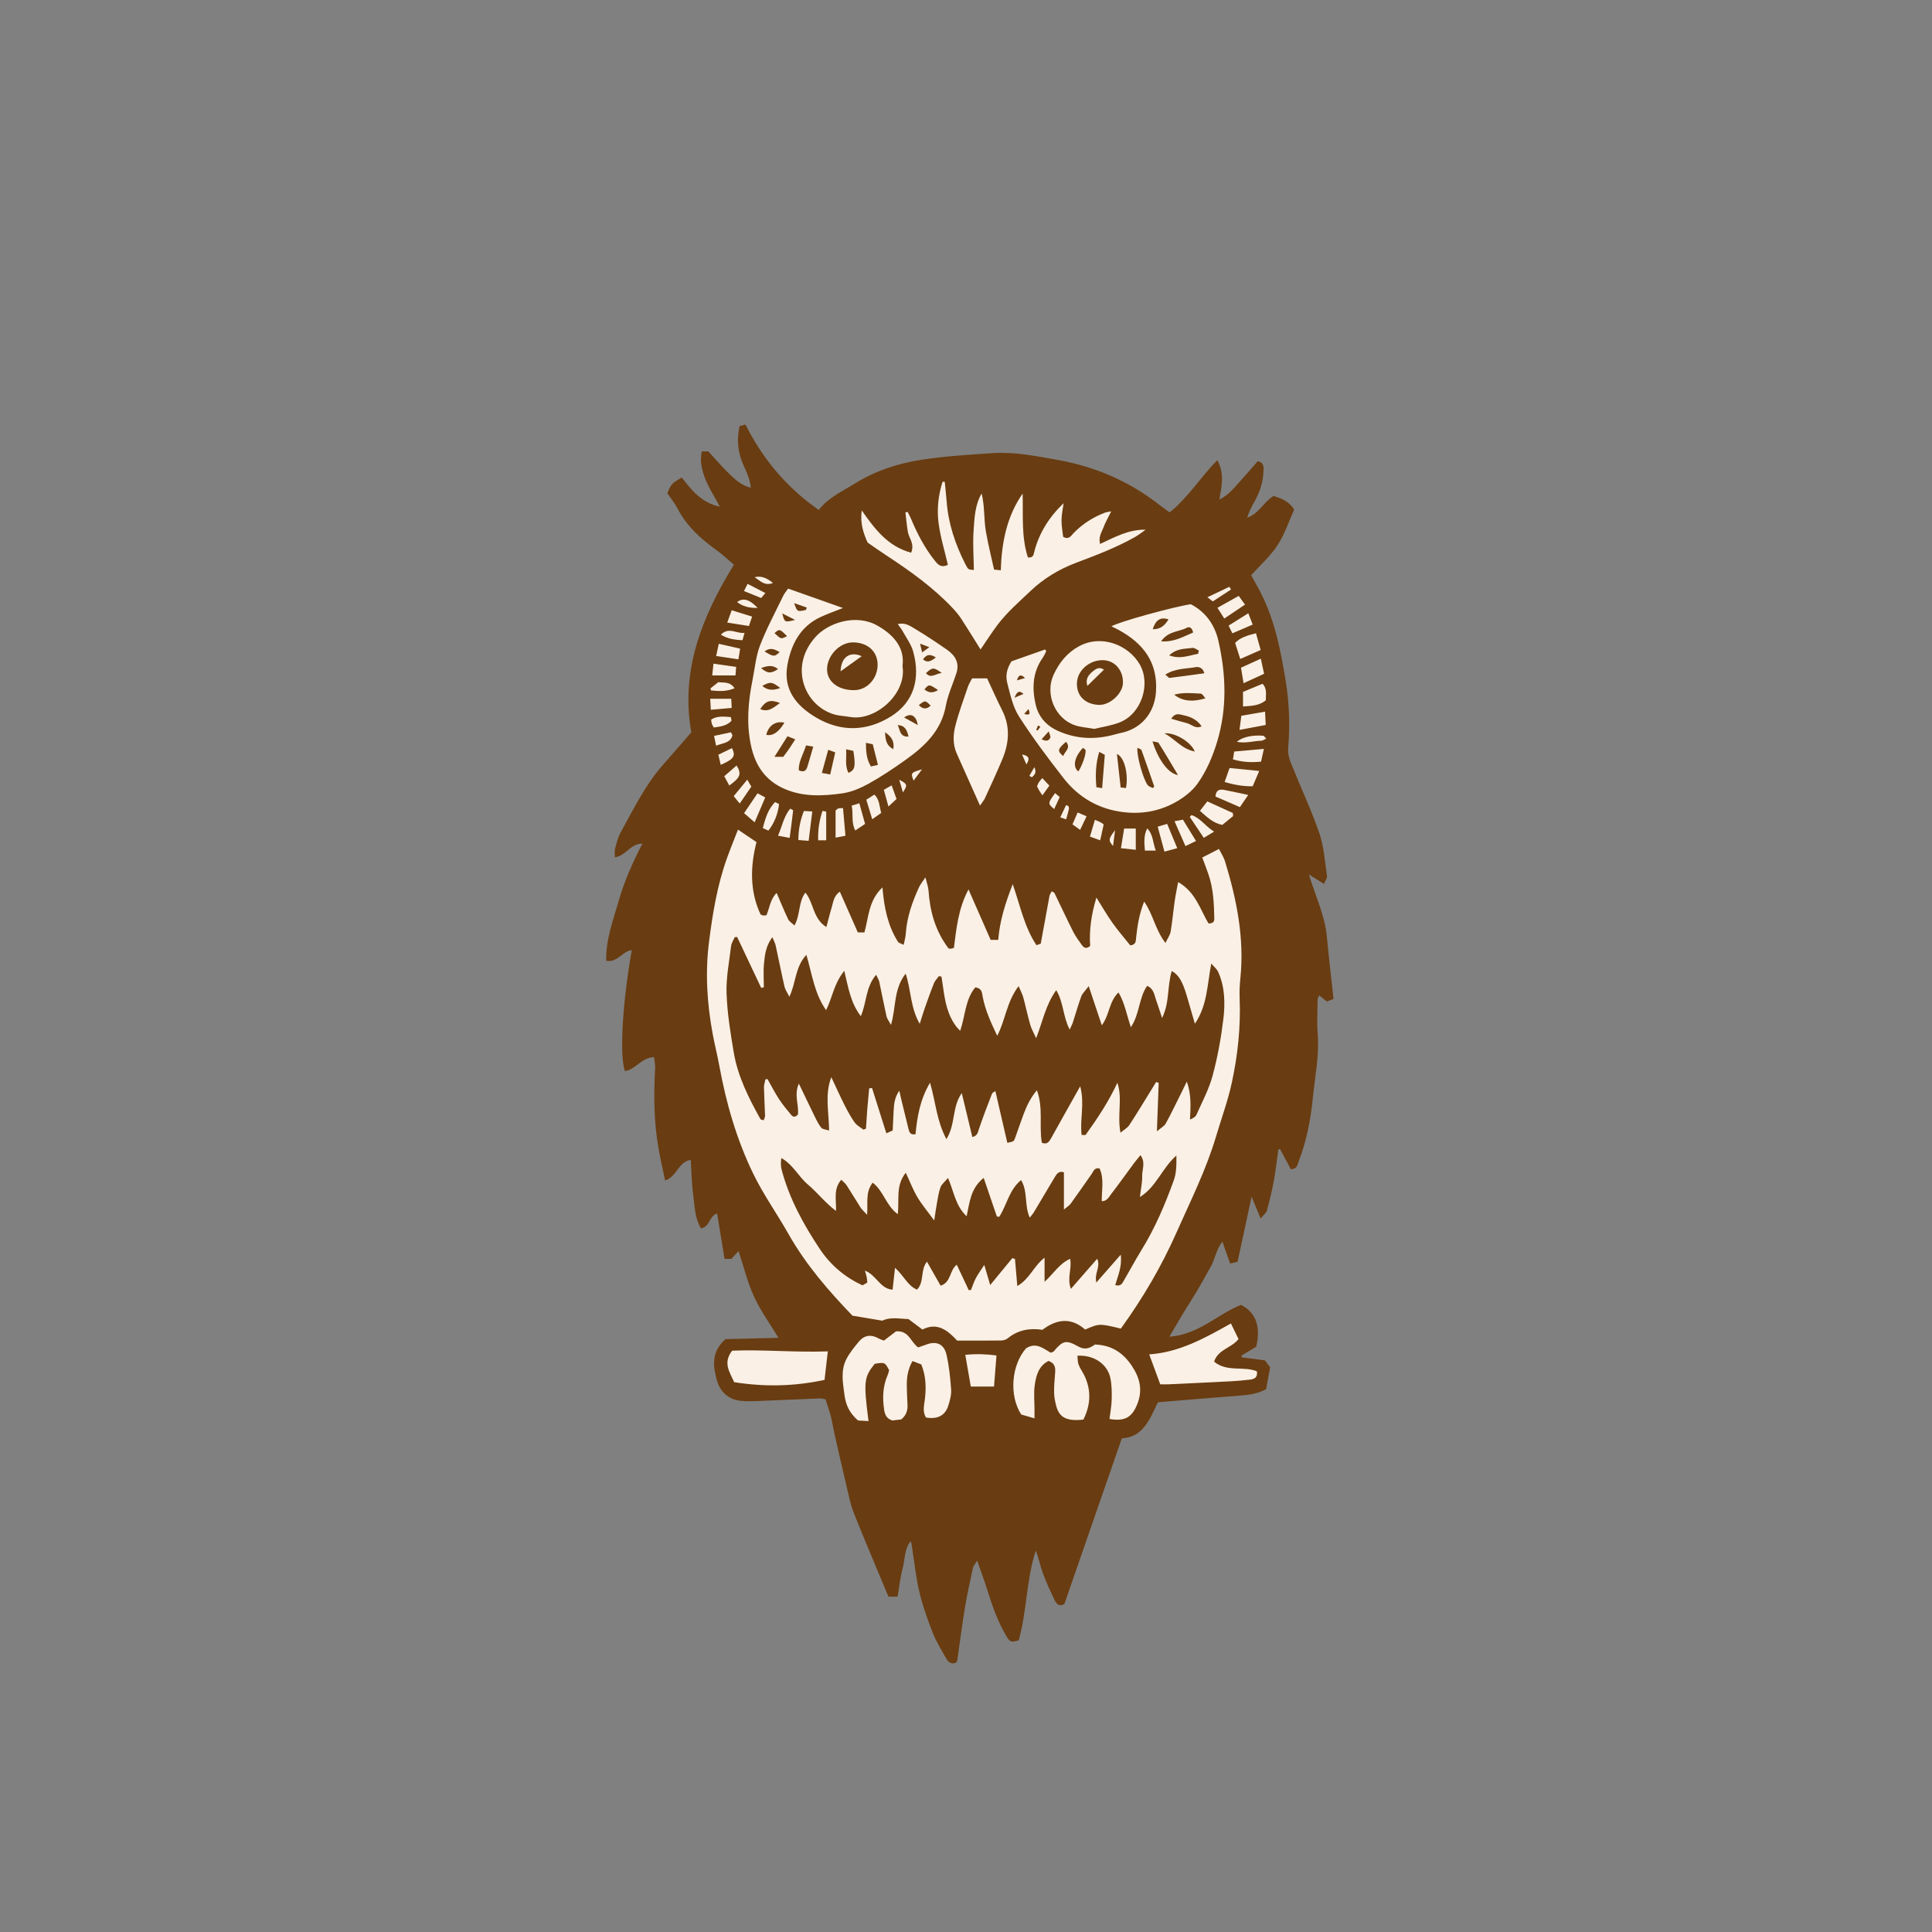 <svg version="1.1" id="svg" xmlns="http://www.w3.org/2000/svg" xmlns:xlink="http://www.w3.org/1999/xlink" x="0px" y="0px"
	 width="200px" height="200px" viewBox="0 0 200 200" enable-background="new 0 0 200 200" xml:space="preserve">
<rect x="0" y="0" width="200" height="200" fill="#808080" stroke="none"/>
<path class="stroke" fill="#693c11"  d="M137.354,96.951c-0.204-2.173-1.154-4.137-1.862-6.429c0.602,0.377,0.979,0.613,1.569,0.984
	c0.126-0.332,0.341-0.606,0.306-0.845c-0.221-1.485-0.311-3.025-0.796-4.428c-0.856-2.471-1.979-4.848-2.952-7.28
	c-0.187-0.468-0.312-1.017-0.269-1.511c0.201-2.352,0.115-4.69-0.266-7.012c-0.504-3.073-1.101-6.127-2.513-8.946
	c-0.343-0.683-0.729-1.345-1.053-1.94c0.956-1.062,2-1.979,2.729-3.1c0.748-1.151,1.187-2.503,1.726-3.69
	c-0.576-0.916-1.375-1.16-2.138-1.416c-1.035,0.639-1.525,1.849-2.73,2.254c0.19-0.606,0.461-1.153,0.763-1.682
	c0.567-0.99,0.901-2.046,0.93-3.189c0.009-0.375,0.064-0.796-0.584-0.991c-0.57,0.647-1.17,1.354-1.795,2.039
	c-0.641,0.701-1.219,1.481-2.19,1.942c0.241-1.39,0.55-2.692-0.213-4.068c-1.782,1.799-3.025,3.875-4.934,5.399
	c-0.426-0.312-0.797-0.568-1.153-0.846c-3.072-2.387-6.536-3.879-10.356-4.568c-2.265-0.409-4.532-0.871-6.845-0.718
	c-2.477,0.165-4.967,0.312-7.415,0.697c-2.384,0.376-4.688,1.132-6.775,2.422c-1.332,0.825-2.778,1.481-3.786,2.759
	c-3.333-2.328-5.791-5.273-7.58-8.837c-0.224,0.06-0.414,0.108-0.608,0.16c-0.332,1.462-0.167,2.812,0.439,4.129
	c0.324,0.705,0.64,1.424,0.727,2.25c-1.157-0.296-1.877-0.92-4.395-3.759c-0.201,0-0.43,0-0.685,0
	c-0.233,1.052,0.03,2.013,0.389,2.911c0.365,0.913,0.915,1.754,1.484,2.813c-1.95-0.417-2.956-1.759-3.951-3.028
	c-1.062,0.642-1.067,0.647-1.495,1.625c0.346,0.512,0.774,1.031,1.077,1.616c0.947,1.828,2.42,3.138,4.058,4.313
	c0.612,0.439,1.162,0.968,1.764,1.476c-3.329,5.412-5.547,10.994-4.411,17.35c-0.966,1.109-1.871,2.174-2.802,3.215
	c-1.911,2.135-3.159,4.688-4.521,7.166c-0.282,0.514-0.418,1.112-0.575,1.685c-0.065,0.238-0.011,0.509-0.011,0.873
	c1.156-0.157,1.627-1.456,2.84-1.406c-1.003,1.947-1.852,3.846-2.434,5.872c-0.584,2.036-1.354,4.016-1.308,6.245
	c1.173,0.229,1.67-1.008,2.648-1.098c-0.961,5.375-1.292,10.97-0.707,12.52c1.104-0.162,1.715-1.409,3.008-1.448
	c0.043,0.383,0.137,0.749,0.117,1.111c-0.156,2.803-0.138,5.599,0.355,8.373c0.187,1.052,0.429,2.092,0.677,3.287
	c1.249-0.399,1.359-1.96,2.657-2.127c0.079,1.233,0.089,2.423,0.247,3.593c0.159,1.18,0.161,2.423,0.81,3.494
	c0.948-0.159,0.816-1.277,1.669-1.54c0.259,1.58,0.511,3.116,0.771,4.697c0.281,0,0.511,0,0.706,0
	c0.262-0.286,0.49-0.534,0.743-0.811c0.539,1.631,0.924,3.24,1.601,4.714c0.672,1.465,1.639,2.793,2.53,4.269
	c-1.971,0.049-3.836,0.096-5.485,0.137c-1.524,1.35-1.272,2.855-0.887,4.268c0.318,1.166,1.207,2.002,2.483,2.12
	c0.96,0.09,1.938,0.005,2.908-0.031c1.748-0.065,3.495-0.155,5.243-0.222c0.202-0.008,0.406,0.06,0.608,0.092
	c0.192,0.601,0.396,1.156,0.544,1.726c0.147,0.569,0.228,1.154,0.358,1.729c0.408,1.806,0.814,3.611,1.244,5.411
	c0.236,0.985,0.424,1.998,0.796,2.935c1.148,2.886,2.373,5.741,3.577,8.63c0.388,0,0.643,0,0.941,0
	c0.176-1.018,0.275-1.999,0.527-2.938c0.251-0.938,0.163-1.983,0.83-2.814c0.119,0.31,0.132,0.612,0.179,0.91
	c0.233,1.483,0.388,2.986,0.741,4.441c0.346,1.422,0.839,2.815,1.38,4.178c0.371,0.936,0.915,1.805,1.418,2.682
	c0.198,0.347,0.52,0.573,0.976,0.374c0.046-0.093,0.122-0.181,0.136-0.279c0.262-1.798,0.486-3.603,0.782-5.395
	c0.228-1.381,0.535-2.749,0.828-4.117c0.042-0.199,0.203-0.371,0.438-0.78c0.422,1.214,0.791,2.188,1.098,3.181
	c0.486,1.572,1.043,3.114,1.869,4.544c0.423,0.733,0.549,0.773,1.338,0.532c0.854-3.022,0.775-6.238,1.764-9.285
	c0.311,0.756,0.448,1.544,0.719,2.284c0.358,0.979,0.798,1.934,1.25,2.875c0.193,0.404,0.53,0.675,0.997,0.356
	c1.974-5.69,3.94-11.36,5.942-17.134c2.274-0.134,2.919-2.08,3.74-3.738c2.881-0.236,5.667-0.478,8.453-0.688
	c0.912-0.07,1.805-0.164,2.745-0.665c0.139-0.753,0.288-1.565,0.415-2.26c-0.289-0.392-0.474-0.641-0.534-0.724
	c-0.957-0.123-1.676-0.217-2.396-0.31c-0.014-0.063-0.028-0.126-0.042-0.188c0.525-0.313,1.051-0.628,1.533-0.914
	c0.495-2.089-0.037-3.567-1.581-4.332c-2.419,0.962-4.403,3.093-7.404,3.291c0.544-0.928,0.994-1.711,1.46-2.483
	c0.471-0.779,0.975-1.539,1.438-2.322c0.481-0.812,0.929-1.646,1.395-2.468c0.431-0.759,0.522-1.69,1.188-2.572
	c0.314,0.89,0.554,1.566,0.804,2.275c0.275-0.067,0.467-0.113,0.77-0.186c0.471-2.186,0.941-4.372,1.451-6.735
	c0.326,0.787,0.584,1.407,0.937,2.256c0.319-0.395,0.586-0.586,0.652-0.831c0.273-1.01,0.523-2.028,0.711-3.057
	c0.198-1.079,0.315-2.172,0.468-3.258c0.058-0.015,0.117-0.027,0.176-0.042c0.382,0.714,0.764,1.427,1.12,2.092
	c0.65-0.017,0.672-0.452,0.807-0.802c0.829-2.14,1.251-4.372,1.477-6.641c0.219-2.188,0.668-4.356,0.494-6.583
	c-0.092-1.18-0.019-2.375-0.006-3.563c0.001-0.122,0.098-0.243,0.17-0.409c0.284,0.229,0.523,0.423,0.785,0.636
	c0.2-0.079,0.384-0.152,0.691-0.272C137.811,101.247,137.555,99.103,137.354,96.951z"/>
<path fill-rule="evenodd" clip-rule="evenodd" fill="#faf0e5" class="fill" d="M116.03,137.535c-2.227-0.535-2.227-0.535-3.698,0.102
	c-1.441-1.286-2.948-1.095-4.418,0.024c-1.335-0.194-2.537,0.015-3.584,0.873c-0.175,0.145-0.45,0.23-0.679,0.234
	c-1.504,0.021-3.009,0.011-4.564,0.011c-0.977-1.048-2.05-1.939-3.597-1.146c-0.506-0.378-0.952-0.713-1.441-1.079
	c-0.927-0.034-1.905-0.249-2.71,0.163c-1.069-0.181-2.024-0.342-3.096-0.522c-2.423-2.52-4.808-5.248-6.614-8.445
	c-1.187-2.099-2.602-4.08-3.651-6.241c-1.719-3.538-2.807-7.311-3.516-11.186c-0.202-1.102-0.481-2.187-0.685-3.288
	c-0.583-3.147-0.785-6.317-0.383-9.504c0.373-2.952,0.853-5.888,1.866-8.704c0.341-0.947,0.723-1.878,1.136-2.944
	c0.693,0.467,1.257,0.846,1.916,1.289c-0.647,2.542-0.705,5.08,0.423,7.491c0.125,0.055,0.187,0.1,0.251,0.105
	c0.102,0.009,0.206-0.009,0.355-0.018c0.329-0.763,0.394-1.673,1.058-2.312c0.409,0.95,0.774,1.849,1.19,2.723
	c0.11,0.23,0.381,0.384,0.656,0.645c0.631-1.17,0.392-2.445,1.128-3.402c0.881,1.047,0.756,2.685,2.175,3.564
	c0.204-0.766,0.346-1.369,0.528-1.959c0.181-0.582,0.204-1.251,0.865-1.702c0.626,1.417,1.239,2.804,1.862,4.215
	c0.253,0,0.444,0,0.682,0c0.443-1.564,0.414-3.29,1.869-4.659c0.165,2.109,0.561,3.978,1.606,5.635
	c0.077,0.122,0.286,0.159,0.588,0.314c0.087-0.442,0.194-0.785,0.216-1.134c0.109-1.707,0.664-3.285,1.367-4.82
	c0.139-0.304,0.362-0.569,0.667-1.036c0.145,0.594,0.296,0.977,0.323,1.369c0.15,2.136,0.683,4.137,2.05,5.961
	c-0.016-0.007,0.078,0.054,0.176,0.061c0.097,0.007,0.199-0.038,0.4-0.082c0.259-2.001,0.444-4.056,1.512-6.059
	c0.809,1.841,1.554,3.537,2.294,5.223c0.311,0,0.504,0,0.786,0c0.149-1.952,0.716-3.756,1.497-5.768
	c0.799,2.286,1.207,4.441,2.459,6.32c0.202-0.075,0.383-0.142,0.444-0.164c0.312-1.718,0.603-3.331,0.905-4.94
	c0.029-0.155,0.14-0.295,0.231-0.478c0.135,0.088,0.254,0.121,0.29,0.194c0.643,1.321,1.258,2.654,1.919,3.965
	c0.25,0.497,0.587,0.952,0.912,1.406c0.199,0.28,0.463,0.442,0.858,0.093c-0.118-1.646,0.133-3.311,0.646-5.009
	c0.55,0.874,1.064,1.773,1.66,2.615c0.579,0.817,1.241,1.577,1.845,2.335c0.616-0.058,0.569-0.463,0.611-0.852
	c0.13-1.211,0.322-2.411,0.825-3.681c0.936,1.317,1.14,2.897,2.208,4.282c0.247-0.521,0.48-0.829,0.536-1.167
	c0.176-1.064,0.273-2.14,0.425-3.208c0.086-0.607,0.218-1.209,0.351-1.928c1.811,1.027,2.285,2.845,3.141,4.282
	c0.492,0.018,0.607-0.195,0.602-0.521c-0.029-1.537-0.095-3.071-0.599-4.545c-0.192-0.56-0.407-1.11-0.645-1.757
	c0.548-0.281,1.09-0.559,1.73-0.886c0.24,0.484,0.497,0.863,0.625,1.282c1.206,3.941,2.013,7.937,1.59,12.095
	c-0.071,0.695-0.105,1.4-0.077,2.099c0.119,2.958-0.192,5.883-0.818,8.76c-0.408,1.873-1.08,3.688-1.626,5.531
	c-1.03,3.466-2.653,6.694-4.111,9.98C120.229,131.111,118.297,134.401,116.03,137.535z M111.97,117.486
	c0.219,0,0.38,0.043,0.416-0.006c1.23-1.709,2.392-3.46,3.286-5.395c0.556,1.653-0.04,3.33,0.322,5.173
	c0.386-0.326,0.724-0.505,0.909-0.786c0.73-1.108,1.413-2.248,2.112-3.376c0.225-0.362,0.446-0.727,0.669-1.089
	c0.088,0.029,0.177,0.062,0.265,0.092c-0.059,1.576-0.118,3.153-0.187,5.013c0.439-0.374,0.765-0.535,0.909-0.796
	c0.54-0.979,1.021-1.99,1.522-2.991c0.225-0.448,0.443-0.902,0.664-1.354c0.484,1.306,0.394,2.591,0.332,3.923
	c0.292-0.125,0.561-0.26,0.655-0.473c0.593-1.334,1.299-2.646,1.678-4.043c0.518-1.916,0.877-3.89,1.116-5.861
	c0.201-1.661,0.173-3.361-0.551-4.944c-0.111-0.242-0.35-0.426-0.693-0.827c-0.435,2.228-0.399,4.312-1.698,6.233
	c-0.311-1.071-0.576-1.992-0.846-2.912c-0.427-1.453-0.839-2.165-1.544-2.55c-0.493,1.539-0.205,3.237-1.007,4.87
	c-0.246-0.743-0.417-1.303-0.617-1.853c-0.193-0.527-0.219-1.17-0.93-1.479c-0.875,1.261-0.757,2.891-1.684,4.283
	c-0.447-1.312-0.629-2.488-1.278-3.601c-0.997,0.944-0.909,2.291-1.732,3.399c-0.462-1.382-0.864-2.583-1.356-4.054
	c-0.368,0.499-0.653,0.753-0.771,1.069c-0.326,0.884-0.579,1.797-0.87,2.694c-0.065,0.201-0.17,0.39-0.327,0.736
	c-0.704-1.344-0.618-2.781-1.392-4.079c-1.1,1.522-1.382,3.195-2.082,4.971c-0.271-0.606-0.496-0.985-0.612-1.396
	c-0.267-0.94-0.468-1.9-0.725-2.845c-0.091-0.335-0.265-0.647-0.479-1.15c-1.251,1.653-1.364,3.537-2.214,5.141
	c-0.63-1.333-1.232-2.62-1.502-4.034c-0.075-0.392-0.046-0.874-0.762-0.98c-1.048,1.241-1.032,2.927-1.566,4.502
	c-0.175-0.188-0.299-0.3-0.398-0.43c-0.924-1.217-1.185-2.656-1.38-4.119c-0.047-0.354-0.107-0.706-0.162-1.061
	c-0.087-0.018-0.174-0.035-0.262-0.053c-0.172,0.236-0.399,0.451-0.506,0.715c-0.34,0.841-0.644,1.698-0.946,2.554
	c-0.176,0.499-0.325,1.006-0.537,1.667c-0.974-1.674-0.879-3.441-1.457-5.195c-1.261,1.614-0.977,3.47-1.518,5.311
	c-0.229-0.428-0.41-0.645-0.465-0.89c-0.266-1.19-0.491-2.389-0.749-3.582c-0.043-0.202-0.172-0.387-0.326-0.719
	c-1.105,1.305-0.97,2.887-1.583,4.282c-1.052-1.357-1.294-2.937-1.712-4.693c-1.064,1.319-1.229,2.745-1.88,4.073
	c-1.218-1.721-1.441-3.683-2.044-5.729c-1.199,1.304-1.057,2.901-1.764,4.343c-0.216-0.443-0.426-0.729-0.5-1.046
	c-0.327-1.425-0.608-2.859-0.921-4.287c-0.05-0.228-0.175-0.438-0.339-0.836c-0.689,0.938-0.767,1.823-0.858,2.67
	c-0.089,0.83-0.02,1.677-0.02,2.515c-0.091,0.023-0.183,0.046-0.273,0.068c-0.831-1.759-1.662-3.516-2.493-5.274
	c-0.083,0.007-0.167,0.015-0.25,0.021c-0.129,0.307-0.336,0.603-0.374,0.918c-0.196,1.632-0.527,3.274-0.47,4.902
	c0.071,2.052,0.404,4.104,0.749,6.136c0.419,2.477,1.546,4.699,2.756,6.875c0.036,0.063,0.178,0.069,0.335,0.124
	c0.056-0.174,0.149-0.325,0.145-0.474c-0.029-0.975-0.094-1.948-0.114-2.924c-0.006-0.279,0.098-0.561,0.151-0.841
	c0.074-0.008,0.147-0.016,0.221-0.024c0.391,0.689,0.749,1.4,1.181,2.062c0.379,0.579,0.826,1.116,1.27,1.649
	c0.23,0.275,0.489,0.21,0.698-0.062c0.101-1.012-0.429-2.042,0.094-3.181c0.602,1.25,1.138,2.381,1.691,3.503
	c0.185,0.375,0.374,0.761,0.639,1.075c0.131,0.155,0.439,0.16,0.798,0.275c-0.011-1.913-0.471-3.672,0.228-5.525
	c0.508,1.078,0.919,1.998,1.374,2.896c0.314,0.622,0.648,1.242,1.052,1.807c0.218,0.307,0.601,0.493,0.91,0.735
	c0.084-0.037,0.169-0.074,0.253-0.111c0.045-0.677,0.083-1.354,0.136-2.029c0.058-0.712,0.13-1.424,0.196-2.136
	c0.099-0.013,0.198-0.025,0.297-0.037c0.487,1.541,0.974,3.082,1.481,4.689c0.306-0.136,0.486-0.215,0.657-0.292
	c0.034-0.711,0.062-1.373,0.097-2.034c0.035-0.684,0.091-1.365,0.587-2.09c0.102,0.446,0.165,0.746,0.237,1.042
	c0.239,0.985,0.482,1.969,0.724,2.954c0.078,0.32,0.188,0.604,0.716,0.519c0.176-1.782,0.452-3.56,1.505-5.34
	c0.584,1.997,0.678,3.942,1.695,5.844c0.959-1.52,0.567-3.341,1.591-4.766c0.383,1.595,0.736,3.062,1.093,4.547
	c0.544-0.117,0.57-0.492,0.695-0.865c0.411-1.222,0.883-2.425,1.346-3.63c0.035-0.092,0.184-0.142,0.345-0.258
	c0.428,1.848,0.833,3.602,1.237,5.355c0.663-0.14,0.671-0.136,0.815-0.53c0.298-0.821,0.572-1.653,0.882-2.471
	c0.317-0.837,0.696-1.645,1.364-2.443c0.687,1.854,0.205,3.702,0.513,5.44c0.553,0.211,0.755-0.111,0.951-0.463
	c0.732-1.312,1.468-2.623,2.202-3.934c0.235-0.418,0.47-0.835,0.817-1.452C112.307,114.267,111.769,115.87,111.97,117.486z
	 M92.933,125.688c-1.231-0.898-1.466-2.414-2.596-3.26c-0.769,0.999-0.477,2.089-0.574,3.329c-0.329-0.359-0.534-0.53-0.671-0.743
	c-0.493-0.765-0.954-1.549-1.45-2.312c-0.135-0.209-0.349-0.367-0.555-0.576c-0.85,0.992-0.495,2.071-0.546,3.229
	c-1.141-0.86-1.926-1.904-2.898-2.724c-0.991-0.837-1.556-2.087-2.762-2.749c-0.067,0.453-0.062,0.856,0.04,1.235
	c0.796,2.979,2.259,5.652,3.952,8.188c1.096,1.642,2.587,2.916,4.416,3.752c0.183-0.105,0.328-0.189,0.491-0.284
	c-0.02-0.211-0.023-0.383-0.056-0.55c-0.037-0.188-0.1-0.371-0.188-0.688c1.19,0.444,1.566,1.893,2.866,1.972
	c0.086-0.79,0.158-1.446,0.247-2.26c0.921,0.791,1.284,1.842,2.278,2.255c0.787-0.799,0.314-2.002,1.031-2.894
	c0.5,0.877,0.956,1.68,1.415,2.486c1.105-0.355,0.9-1.586,1.671-2.172c0.434,0.921,0.838,1.778,1.242,2.634
	c0.078-0.005,0.155-0.012,0.232-0.018c0.163-0.406,0.294-0.829,0.496-1.215c0.215-0.411,0.497-0.787,0.88-1.379
	c0.24,0.814,0.4,1.36,0.613,2.083c0.834-1.015,1.564-1.902,2.292-2.79c0.091,0.03,0.182,0.062,0.272,0.092
	c0.077,0.902,0.154,1.806,0.24,2.799c1.275-0.719,1.697-2.07,2.823-2.933c0,0.891,0,1.651,0,2.495
	c0.922-0.828,1.506-1.866,2.646-2.379c0.209,1.024-0.348,1.986,0.081,3.112c0.956-1.097,1.812-2.076,2.719-3.116
	c0.391,0.832-0.331,1.529-0.083,2.455c0.852-0.973,1.612-1.839,2.521-2.877c0.155,1.275-0.3,2.184-0.569,3.148
	c0.624,0.18,0.759-0.248,0.937-0.548c0.603-1.022,1.156-2.074,1.78-3.083c1.405-2.266,2.436-4.701,3.338-7.197
	c0.27-0.748,0.293-1.524,0.275-2.586c-1.514,1.346-2.062,3.238-3.777,4.3c0.101-0.858,0.256-1.538,0.238-2.213
	c-0.018-0.657,0.379-1.354-0.175-2.124c-0.262,0.321-0.481,0.571-0.678,0.838c-0.792,1.069-1.56,2.156-2.373,3.209
	c-0.229,0.297-0.42,0.723-0.96,0.718c-0.016-1.173,0.266-2.33-0.229-3.393c-0.549-0.102-0.628,0.306-0.819,0.579
	c-0.722,1.031-1.442,2.065-2.179,3.088c-0.124,0.17-0.327,0.283-0.69,0.59c0-1.443,0-2.646,0-3.856
	c-0.522-0.172-0.742,0.165-0.938,0.49c-0.723,1.198-1.429,2.407-2.148,3.607c-0.112,0.187-0.26,0.35-0.45,0.601
	c-0.582-1.29-0.172-2.686-0.9-3.889c-1.242,1.017-1.475,2.588-2.259,3.801c-0.082-0.01-0.164-0.021-0.246-0.031
	c-0.439-1.286-0.878-2.572-1.363-3.996c-1.362,1.074-1.453,2.534-1.767,3.973c-1.171-1.112-1.306-2.535-1.927-3.97
	c-0.354,0.424-0.667,0.659-0.779,0.968c-0.19,0.517-0.264,1.078-0.365,1.624c-0.097,0.522-0.167,1.05-0.285,1.807
	c-0.69-0.944-1.279-1.637-1.738-2.406c-0.446-0.748-0.758-1.576-1.204-2.531C92.67,122.774,93.13,124.238,92.933,125.688z"/>
<path fill-rule="evenodd" clip-rule="evenodd" fill="#faf0e5" class="fill" d="M104.709,68.461c1.082-0.382,2.281-0.806,3.48-1.228
	c0.039,0.061,0.078,0.123,0.117,0.186c-0.125,0.232-0.228,0.479-0.378,0.695c-1.048,1.493-1.102,3.18-0.713,4.836
	c0.281,1.191,1.026,2.127,2.269,2.693c1.996,0.909,3.978,0.944,6.029,0.359c0.135-0.038,0.27-0.076,0.407-0.103
	c2.195-0.406,3.594-2.064,3.746-4.271c0.21-3.061-1.316-5.026-3.851-6.411c-0.238-0.129-0.483-0.243-0.756-0.379
	c0.649-0.433,6.403-2.025,8.212-2.289c1.523,0.792,2.475,2.114,2.854,3.775c0.795,3.489,0.923,6.998-0.13,10.473
	c-0.468,1.546-1.109,3.042-2.043,4.348c-0.529,0.739-1.327,1.353-2.123,1.82c-1.706,1.001-3.599,1.347-5.567,1.104
	c-2.541-0.313-4.618-1.527-6.173-3.526c-1.609-2.07-3.192-4.173-4.603-6.378c-0.639-0.999-0.903-2.263-1.208-3.44
	C104.104,70.062,104.149,69.326,104.709,68.461z M117.752,77.41c-0.125,0.679,0.572,3.231,1.053,3.862
	c0.113,0.147,0.343,0.207,0.518,0.307c0.056-0.049,0.113-0.099,0.168-0.149c-0.436-1.257-0.864-2.518-1.322-3.769
	C118.129,77.549,117.91,77.5,117.752,77.41z M120.636,69.837c0.24,0.191,0.351,0.351,0.441,0.34c1.187-0.144,2.37-0.312,3.595-0.479
	c-0.14-0.579-0.58-0.693-0.904-0.634C122.758,69.25,121.662,69.177,120.636,69.837z M114.092,81.591
	c0.096-1.188,0.186-2.316,0.277-3.452c-0.19-0.102-0.336-0.18-0.576-0.308c-0.37,1.236-0.411,2.42-0.293,3.662
	C113.717,81.528,113.876,81.555,114.092,81.591z M121.945,80.23c-0.706-1.18-1.336-2.26-2.004-3.314
	c-0.075-0.12-0.364-0.104-0.637-0.171C119.909,78.679,120.961,80.089,121.945,80.23z M115.622,78.045
	c0.128,1.148,0.257,2.297,0.388,3.471c0.23,0.024,0.393,0.043,0.55,0.061C116.817,80.265,116.458,78.422,115.622,78.045z
	 M123.51,65.482c-0.106-0.555-0.423-0.621-0.664-0.492c-0.807,0.429-1.901,0.323-2.65,1.4
	C121.575,66.49,122.496,65.89,123.51,65.482z M121.551,71.913c0.848,0.673,1.898,0.784,3.238,0.374
	c-0.185-0.195-0.326-0.477-0.481-0.483C123.423,71.764,122.524,71.654,121.551,71.913z M120.538,75.919
	c1.06,0.538,1.789,1.621,3.144,1.877C123.31,76.818,121.604,75.79,120.538,75.919z M121.238,74.402
	c0.613,0.173,1.115,0.326,1.625,0.457c0.49,0.125,0.91,0.644,1.526,0.324c-0.42-0.605-0.995-0.961-1.89-1.146
	C122.117,73.959,121.689,73.734,121.238,74.402z M124.027,67.684c0.025-0.113,0.051-0.227,0.077-0.339
	c-0.218-0.098-0.449-0.3-0.651-0.273c-0.782,0.104-1.637,0.031-2.419,0.771C122.193,68.274,123.1,67.839,124.027,67.684z
	 M111.63,79.86c0.392-0.611,0.8-1.736,0.751-2.187c-0.01-0.094-0.179-0.17-0.274-0.253C111.202,78.386,111.021,79.38,111.63,79.86z
	 M119.332,65.141c0.738-0.008,1.177-0.283,1.631-1.021C120.152,63.839,119.623,64.17,119.332,65.141z M110.357,76.788
	c-0.883,0.764-0.928,0.959-0.293,1.478C110.223,77.774,110.901,77.442,110.357,76.788z M107.827,76.525
	c0.521,0.27,0.776,0.141,0.903-0.176c0.049-0.122-0.076-0.312-0.167-0.635C108.264,76.044,108.079,76.247,107.827,76.525z
	 M106.108,70.196c-0.453-0.479-0.688-0.27-0.837,0.23C105.55,70.35,105.829,70.272,106.108,70.196z M105.024,72.226
	c0.427-0.178,0.68-0.283,0.932-0.388C105.498,71.424,105.272,71.599,105.024,72.226z M106.467,73.41
	c-0.128,0.14-0.254,0.278-0.447,0.49C106.553,74.068,106.713,73.954,106.467,73.41z M107.699,75.24c-0.08-0.05-0.159-0.1-0.239-0.15
	c-0.064,0.153-0.128,0.307-0.193,0.459c0.048,0.026,0.096,0.052,0.144,0.078C107.507,75.498,107.604,75.369,107.699,75.24z"/>
<path fill-rule="evenodd" clip-rule="evenodd" fill="#faf0e5" class="fill" d="M81.583,60.932c1.904,0.674,3.702,1.31,5.68,2.009
	c-0.912,0.364-1.634,0.615-2.323,0.937c-2.106,0.983-3.045,2.837-3.429,4.972c-0.455,2.528,0.92,4.209,2.944,5.412
	c2.577,1.532,5.247,1.47,7.755-0.083c2.377-1.472,3.097-3.897,2.329-6.709c-0.205-0.751-0.71-1.423-1.093-2.122
	c-0.13-0.238-0.307-0.449-0.51-0.741c0.768-0.194,1.299,0.201,1.802,0.501c1.125,0.672,2.217,1.403,3.293,2.149
	c0.84,0.584,1.321,1.359,0.976,2.432c-0.364,1.13-0.884,2.229-1.096,3.385c-0.479,2.604-2.218,4.204-4.211,5.621
	c-1.225,0.87-2.48,1.712-3.792,2.438c-0.843,0.466-1.792,0.87-2.735,0.999c-1.968,0.271-3.949,0.38-5.877-0.431
	c-2.073-0.871-3.12-2.457-3.565-4.57c-0.478-2.271-0.279-4.516,0.173-6.758c0.24-1.195,0.344-2.445,0.777-3.567
	c0.676-1.754,1.576-3.422,2.394-5.12C81.192,61.439,81.381,61.227,81.583,60.932z M83.445,77.164
	c-0.301,0.937-0.793,1.696-0.756,2.577c0.549,0.257,0.769,0.011,0.885-0.355c0.213-0.672,0.397-1.353,0.613-2.095
	C83.864,77.236,83.706,77.209,83.445,77.164z M89.645,76.896c-0.006,0.94,0.063,1.711,0.517,2.449
	c0.227-0.052,0.419-0.096,0.723-0.165c-0.187-0.74-0.361-1.435-0.538-2.134C90.115,76.997,89.953,76.961,89.645,76.896z
	 M81.518,76.216c-0.439,0.695-0.852,1.348-1.348,2.132c0.442,0,0.696,0,0.914,0c0.239-0.327,0.45-0.603,0.646-0.89
	c0.188-0.275,0.362-0.562,0.591-0.923C82,76.408,81.797,76.327,81.518,76.216z M85.94,80.176c0.193-0.843,0.353-1.543,0.523-2.288
	c-0.237-0.088-0.412-0.153-0.725-0.27c-0.227,0.825-0.431,1.567-0.659,2.394C85.419,80.076,85.629,80.116,85.94,80.176z
	 M87.595,77.566c0.052,0.915-0.154,1.695,0.242,2.445c0.677-0.301,0.755-0.677,0.501-2.281
	C88.174,77.694,87.985,77.652,87.595,77.566z M81.199,74.809c-0.93-0.2-1.639,0.305-1.877,1.257
	C79.958,76.227,80.632,75.793,81.199,74.809z M80.744,72.773c-1.02-0.39-1.473-0.234-2.045,0.629
	C79.527,73.767,80.053,73.271,80.744,72.773z M80.772,71.225c-0.827-0.655-1.06-0.678-1.86-0.217
	C79.458,71.473,80.02,71.496,80.772,71.225z M91.623,75.802c0.034,0.867,0.168,1.4,0.853,1.754
	C92.595,76.791,92.356,76.307,91.623,75.802z M78.789,69.155c0.667,0.577,1.003,0.593,1.753,0.112
	C79.979,68.788,79.421,68.931,78.789,69.155z M97.494,69.664c-0.867-0.61-0.955-0.601-1.641,0.022
	C96.364,70.282,96.812,69.746,97.494,69.664z M92.92,75.063c0.274,0.444,0.181,1.25,1.127,1.187
	C93.898,75.575,93.679,75.087,92.92,75.063z M81.472,65.855c-0.753-0.761-0.784-0.769-1.295-0.314
	C80.845,66.177,80.845,66.177,81.472,65.855z M95.006,75.053c-0.156-0.975-0.719-1.295-1.412-0.779
	C94.074,74.538,94.5,74.773,95.006,75.053z M97.111,71.436c-0.945-0.626-0.945-0.626-1.415-0.067
	C96.109,71.713,96.527,71.788,97.111,71.436z M79.143,67.437c0.946,0.567,1.026,0.57,1.57,0.065
	C80.217,67.238,79.77,66.967,79.143,67.437z M96.339,73.045c-0.562-0.566-0.562-0.566-1.224-0.049
	C95.518,73.409,95.902,73.468,96.339,73.045z M83.434,63.139c0.027-0.083,0.053-0.166,0.08-0.248
	c-0.396-0.138-0.792-0.274-1.301-0.452C82.516,63.337,82.539,63.347,83.434,63.139z M96.882,68.064
	c-0.612-0.404-0.979-0.312-1.332,0.194C96.001,68.657,96.355,68.454,96.882,68.064z M80.979,63.502
	c0.245,0.944,0.245,0.944,1.327,0.671C81.827,63.931,81.502,63.767,80.979,63.502z M96.208,66.997
	c-0.386-0.147-0.582-0.222-0.965-0.368c0.091,0.379,0.141,0.589,0.216,0.905C95.732,67.339,95.882,67.231,96.208,66.997z"/>
<path fill-rule="evenodd" clip-rule="evenodd" fill="#faf0e5" class="fill" d="M94.32,57.216c0.387-0.926-0.222-1.489-0.338-2.148
	c-0.117-0.666-0.17-1.344-0.252-2.018c0.075-0.021,0.149-0.04,0.224-0.06c0.115,0.229,0.245,0.451,0.344,0.687
	c0.648,1.558,1.42,3.045,2.478,4.368c0.302,0.377,0.627,0.78,1.348,0.424c-0.331-1.436-0.777-2.867-0.965-4.331
	c-0.183-1.43-0.033-2.884,0.418-4.267c0.074,0.002,0.148,0.004,0.222,0.006c0.067,0.684,0.146,1.365,0.199,2.049
	c0.175,2.304,0.902,4.443,1.941,6.485c0.288,0.564,0.31,0.554,0.876,0.594c-0.019-1.35-0.125-2.708-0.032-4.052
	c0.091-1.305,0.132-2.649,0.832-3.866c0.333,1.295,0.221,2.639,0.445,3.937c0.225,1.306,0.552,2.594,0.845,3.938
	c0.229,0.024,0.417,0.045,0.694,0.075c0.092-2.867,0.61-5.561,2.263-7.945c0.063,2.242-0.148,4.489,0.549,6.617
	c0.536,0.035,0.564-0.227,0.637-0.52c0.492-1.979,1.543-3.645,3.057-5.102c-0.078,0.584-0.209,1.168-0.216,1.753
	c-0.008,0.587,0.108,1.175,0.167,1.726c0.591,0.351,0.81-0.098,1.086-0.384c0.915-0.946,1.999-1.634,3.223-2.105
	c0.183-0.069,0.387-0.085,0.669-0.143c-0.304,0.617-0.601,1.117-0.798,1.655c-0.182,0.496-0.549,0.974-0.359,1.722
	c1.536-0.71,2.968-1.518,4.718-1.474c-0.377,0.261-0.738,0.553-1.135,0.776c-1.924,1.08-3.976,1.861-6.038,2.637
	c-1.771,0.666-3.365,1.614-4.773,2.956c-1.191,1.135-2.434,2.205-3.421,3.527c-0.597,0.799-1.135,1.644-1.722,2.5
	c-0.655-1.046-1.314-2.129-2.008-3.189c-0.265-0.405-0.584-0.781-0.919-1.134c-2.01-2.118-4.366-3.803-6.796-5.395
	c-0.643-0.422-1.27-0.868-1.969-1.348c-0.423-0.96-0.8-1.98-0.602-3.325C90.588,54.819,91.938,56.573,94.32,57.216z"/>
<path fill-rule="evenodd" clip-rule="evenodd" fill="#faf0e5" class="fill" d="M91.508,138.775c0.518-0.397,0.952-0.729,1.249-0.956
	c1.356-0.1,1.498,1.115,2.292,1.664c0.258-0.09,0.547-0.183,0.831-0.291c1.032-0.397,1.837-0.081,2.095,1.021
	c0.276,1.183,0.398,2.408,0.485,3.623c0.039,0.538-0.117,1.111-0.28,1.64c-0.325,1.057-1.101,1.462-2.312,1.268
	c-0.402-0.602-0.196-1.272-0.123-1.914c0.136-1.198,0.121-2.369-0.374-3.585c-0.271-0.104-0.576-0.221-0.908-0.35
	c-0.501,0.881-0.606,1.734-0.59,2.612c0.012,0.63,0.035,1.26,0.071,1.889c0.035,0.596-0.119,1.106-0.644,1.541
	c-0.288,0.034-0.631,0.075-0.922,0.11c-0.602-0.188-0.774-0.591-0.854-1.125c-0.183-1.238-0.136-2.438,0.375-3.599
	c0.07-0.158,0.099-0.333,0.142-0.485c-0.43-0.817-0.45-0.826-1.483-0.659c-1.121,1.373-1.174,1.835-0.65,5.93
	c-0.41-0.021-0.793-0.041-1.077-0.058c-0.88-0.756-1.273-1.601-1.408-2.627c-0.165-1.258-0.419-2.522,0.184-3.708
	c0.34-0.667,0.833-1.27,1.319-1.85c0.579-0.692,1.301-0.739,2.072-0.29C91.144,138.661,91.316,138.702,91.508,138.775z"/>
<path fill-rule="evenodd" clip-rule="evenodd" fill="#faf0e5" class="fill" d="M93.427,68.956c0.47,2.876-2.826,5.727-5.417,5.265
	c-0.549-0.098-1.12-0.109-1.652-0.264c-2.992-0.863-4.743-4.836-1.967-7.989c1.336-1.52,4.25-2.459,6.445-1.202
	C92.409,65.667,93.692,66.963,93.427,68.956z M88.449,71.445c1.328-0.018,2.414-1.216,2.401-2.653
	c-0.012-1.367-1.042-2.291-2.561-2.293c-1.375-0.003-2.693,1.388-2.672,2.819C85.636,70.59,86.802,71.466,88.449,71.445z"/>
<path fill-rule="evenodd" clip-rule="evenodd" fill="#faf0e5" class="fill" d="M107.092,146.826c-0.53-0.153-0.982-0.284-1.375-0.397
	c-1.287-1.981-1.01-5.153,0.507-6.856c1.053-0.673,1.825,0.057,2.543,0.461c0.183-0.076,0.267-0.084,0.307-0.131
	c0.95-1.133,1.27-1.234,2.566-0.506c0.682,0.383,1.189,0.16,1.708-0.213c1.706,0.057,2.913,0.838,3.835,2.231
	c0.836,1.264,1.123,2.518,0.54,3.96c-0.547,1.351-1.277,1.786-2.868,1.518c0.08-0.668,0.211-1.342,0.227-2.019
	c0.018-0.728,0.01-1.475-0.13-2.184c-0.29-1.471-1.696-2.444-3.417-2.345c0.036,0.315,0.012,0.646,0.121,0.924
	c0.165,0.42,0.446,0.793,0.636,1.205c0.706,1.534,0.588,3.033-0.139,4.48c-1.71,0.198-2.498-0.206-2.815-1.42
	c-0.114-0.438-0.208-0.893-0.216-1.341c-0.014-0.662,0.04-1.326,0.098-1.986c0.049-0.553,0.05-1.058-0.673-1.325
	c-1.004,0.495-1.285,1.488-1.427,2.475c-0.123,0.852-0.027,1.734-0.028,2.603C107.092,146.196,107.092,146.433,107.092,146.826z"/>
<path fill-rule="evenodd" clip-rule="evenodd" fill="#faf0e5" class="fill" d="M113.292,75.453c-0.788-0.137-1.389-0.176-1.946-0.351
	c-2.121-0.668-3.214-3.258-2.269-5.273c0.578-1.233,1.379-2.251,2.601-2.917c2.398-1.305,5.162-0.095,6.294,1.842
	c1.204,2.06,0.179,5.131-2.028,6.013C115.052,75.123,114.07,75.259,113.292,75.453z M113.765,72.97
	c1.117,0.04,2.43-1.146,2.481-2.231c0.057-1.222-0.738-2.416-2.159-2.398c-1.327,0.015-2.547,1.058-2.603,2.342
	C111.427,72.019,112.321,72.916,113.765,72.97z"/>
<path fill-rule="evenodd" clip-rule="evenodd" fill="#faf0e5" class="fill" d="M100.629,70.225c0.565,0,1.108,0,1.559,0
	c0.547,1.167,1.023,2.251,1.557,3.306c0.859,1.699,0.716,3.393,0.014,5.075c-0.565,1.354-1.188,2.686-1.797,4.021
	c-0.095,0.209-0.256,0.386-0.513,0.766c-0.854-1.909-1.641-3.653-2.415-5.401c-0.4-0.906-0.377-1.883-0.152-2.791
	c0.344-1.387,0.854-2.734,1.31-4.093C100.291,70.814,100.466,70.548,100.629,70.225z"/>
<path fill-rule="evenodd" clip-rule="evenodd" fill="#faf0e5" class="fill" d="M120.109,143.305c-0.406-1.102-0.752-2.038-1.143-3.099
	c3.11-0.212,5.736-1.671,8.459-3.203c0.278,0.57,0.528,1.085,0.786,1.615c-0.691,0.914-2.126,1.062-2.527,2.343
	c1.357,1.117,3.061,0.425,4.431,0.998c0.095,0.662-0.282,0.811-0.732,0.86c-0.624,0.069-1.25,0.134-1.876,0.167
	c-2.164,0.113-4.327,0.215-6.49,0.316C120.711,143.318,120.404,143.305,120.109,143.305z"/>
<path fill-rule="evenodd" clip-rule="evenodd" fill="#faf0e5" class="fill" d="M85.695,139.894c-0.12,1.046-0.225,1.965-0.338,2.95
	c-3.134,0.68-6.225,0.736-9.352,0.238c-0.481-1.056-1.19-2.016-0.209-3.26C78.975,139.689,82.237,140.015,85.695,139.894z"/>
<path fill-rule="evenodd" clip-rule="evenodd" fill="#faf0e5" class="fill" d="M99.926,140.252c1.104-0.114,2.153-0.078,3.229,0.065
	c-0.09,1.147-0.172,2.179-0.254,3.219c-0.853,0-1.636,0-2.405,0C100.304,142.426,100.122,141.383,99.926,140.252z"/>
<path fill-rule="evenodd" clip-rule="evenodd" fill="#faf0e5" class="fill" d="M130.355,79.81c-0.264,0.617-0.454,1.061-0.676,1.581
	c-0.954,0.021-1.876-0.133-2.907-0.44c0.191-0.54,0.347-0.978,0.513-1.448C128.31,79.605,129.258,79.7,130.355,79.81z"/>
<path fill-rule="evenodd" clip-rule="evenodd" fill="#faf0e5" class="fill" d="M127.653,84.48c-0.349,0.283-0.697,0.568-1.121,0.914
	c-0.918-0.166-1.619-0.833-2.314-1.456c0.251-0.323,0.477-0.614,0.76-0.979c0.917,0.416,1.781,0.811,2.646,1.203
	C127.634,84.269,127.644,84.375,127.653,84.48z"/>
<path fill-rule="evenodd" clip-rule="evenodd" fill="#faf0e5" class="fill" d="M128.389,68.218c-0.204-0.643-0.36-1.132-0.53-1.664
	c0.553-0.575,1.275-0.772,2.158-1.001c0.161,0.571,0.312,1.113,0.486,1.734C129.788,67.603,129.168,67.875,128.389,68.218z"/>
<path fill-rule="evenodd" clip-rule="evenodd" fill="#faf0e5" class="fill" d="M128.676,73.135c0-0.566,0-1.009,0-1.512
	c0.683-0.282,1.347-0.558,2.022-0.838c0.511,0.541,0.322,1.139,0.338,1.712C130.356,73.054,129.563,73.073,128.676,73.135z"/>
<path fill-rule="evenodd" clip-rule="evenodd" fill="#faf0e5" class="fill" d="M128.315,75.554c0.078-0.605,0.128-1.001,0.187-1.459
	c0.799-0.139,1.567-0.272,2.457-0.426c0.023,0.485,0.043,0.879,0.068,1.38C130.152,75.213,129.352,75.361,128.315,75.554z"/>
<path fill-rule="evenodd" clip-rule="evenodd" fill="#faf0e5" class="fill" d="M130.521,68.185c0.129,0.6,0.222,1.029,0.338,1.564
	c-0.685,0.314-1.333,0.612-2.126,0.977c-0.095-0.574-0.171-1.035-0.266-1.607C129.133,68.815,129.773,68.523,130.521,68.185z"/>
<path fill-rule="evenodd" clip-rule="evenodd" fill="#faf0e5" class="fill" d="M129.217,82.293c-0.315,0.46-0.578,0.843-0.866,1.262
	c-0.878-0.381-1.692-0.733-2.524-1.096c0.042-0.701,0.438-0.777,0.925-0.683C127.528,81.926,128.299,82.1,129.217,82.293z"/>
<path fill-rule="evenodd" clip-rule="evenodd" fill="#faf0e5" class="fill" d="M119.844,85.578c0.378-0.112,0.628-0.187,0.979-0.291
	c0.346,0.833,0.672,1.616,1.045,2.513c-0.472,0.128-0.821,0.224-1.326,0.361C120.301,87.269,120.082,86.457,119.844,85.578z"/>
<path fill-rule="evenodd" clip-rule="evenodd" fill="#faf0e5" class="fill" d="M130.836,77.522c-0.122,0.551-0.195,0.886-0.292,1.322
	c-0.946,0.094-1.887,0.073-2.909-0.235c0.043-0.269,0.082-0.512,0.129-0.811C128.783,77.707,129.732,77.622,130.836,77.522z"/>
<path fill-rule="evenodd" clip-rule="evenodd" fill="#faf0e5" class="fill" d="M83.71,87.045c-0.403-0.031-0.692-0.054-1.065-0.084
	c0.009-1.074,0.179-2.013,0.574-3.007c0.254,0.014,0.502,0.027,0.87,0.047C83.958,85.053,83.839,86.005,83.71,87.045z"/>
<path fill-rule="evenodd" clip-rule="evenodd" fill="#faf0e5" class="fill" d="M78.418,82.124c0.319,0.169,0.526,0.279,0.8,0.425
	c-0.353,0.828-0.688,1.617-1.098,2.579c-0.42-0.364-0.73-0.633-1.095-0.949C77.511,83.462,77.934,82.837,78.418,82.124z"/>
<path fill-rule="evenodd" clip-rule="evenodd" fill="#faf0e5" class="fill" d="M128.23,61.687c0.267,0.368,0.425,0.586,0.654,0.9
	c-0.711,0.478-1.38,0.929-2.148,1.445c-0.247-0.39-0.438-0.691-0.706-1.114C126.794,62.491,127.47,62.112,128.23,61.687z"/>
<path fill-rule="evenodd" clip-rule="evenodd" fill="#faf0e5" class="fill" d="M117.575,87.971c-0.523-0.056-0.952-0.104-1.536-0.167
	c0.118-0.729,0.22-1.355,0.331-2.035c0.447,0,0.806,0,1.205,0C117.575,86.523,117.575,87.198,117.575,87.971z"/>
<path fill-rule="evenodd" clip-rule="evenodd" fill="#faf0e5" class="fill" d="M121.586,85.012c0.413-0.075,0.605-0.111,0.87-0.161
	c0.439,0.716,0.868,1.413,1.354,2.205c-0.404,0.198-0.695,0.341-1.091,0.533C122.335,86.718,121.994,85.939,121.586,85.012z"/>
<path fill-rule="evenodd" clip-rule="evenodd" fill="#faf0e5" class="fill" d="M87.522,86.517c-0.357,0.068-0.646,0.124-1.023,0.197
	c0-0.984,0-1.87,0-2.812c0.074-0.058,0.169-0.168,0.287-0.213c0.118-0.043,0.26-0.021,0.484-0.033
	C87.354,84.607,87.435,85.522,87.522,86.517z"/>
<path fill-rule="evenodd" clip-rule="evenodd" fill="#faf0e5" class="fill" d="M78.965,85.723c0.366-1.416,0.641-2.002,1.264-2.693
	c0.135,0.066,0.283,0.138,0.417,0.203c-0.094,0.98-0.512,2.029-1.107,2.75C79.355,85.899,79.155,85.809,78.965,85.723z"/>
<path fill-rule="evenodd" clip-rule="evenodd" fill="#faf0e5" class="fill" d="M76.44,68.254c-0.86-0.128-1.529-0.228-2.305-0.343
	c0.107-0.497,0.183-0.849,0.273-1.265c0.769,0.174,1.433,0.325,2.21,0.502C76.564,67.487,76.514,67.803,76.44,68.254z"/>
<path fill-rule="evenodd" clip-rule="evenodd" fill="#faf0e5" class="fill" d="M77.858,63.83c-0.135,0.401-0.211,0.626-0.329,0.977
	c-0.702-0.111-1.402-0.223-2.245-0.356c0.167-0.461,0.288-0.797,0.461-1.276C76.459,63.396,77.103,63.596,77.858,63.83z"/>
<path fill-rule="evenodd" clip-rule="evenodd" fill="#faf0e5" class="fill" d="M81.747,86.74c-0.461-0.085-0.78-0.146-1.207-0.225
	c0.433-1.01,0.596-2.002,1.266-2.805c0.143,0.088,0.305,0.148,0.3,0.19C82.001,84.815,81.879,85.728,81.747,86.74z"/>
<path fill-rule="evenodd" clip-rule="evenodd" fill="#faf0e5" class="fill" d="M88.168,83.399c0.297-0.092,0.484-0.149,0.791-0.244
	c0.204,0.735,0.394,1.42,0.592,2.135c-0.382,0.258-0.662,0.446-1.011,0.682C88.094,85.134,88.354,84.294,88.168,83.399z"/>
<path fill-rule="evenodd" clip-rule="evenodd" fill="#faf0e5" class="fill" d="M73.729,69.922c0.037-0.344,0.075-0.712,0.129-1.218
	c0.797,0.113,1.53,0.219,2.348,0.335c-0.024,0.309-0.043,0.562-0.069,0.883C75.315,69.922,74.565,69.922,73.729,69.922z"/>
<path fill-rule="evenodd" clip-rule="evenodd" fill="#faf0e5" class="fill" d="M127.574,65.559c-0.151-0.312-0.239-0.492-0.389-0.799
	c0.647-0.405,1.276-0.798,2.041-1.277c0.182,0.471,0.306,0.794,0.452,1.175C128.947,64.971,128.317,65.24,127.574,65.559z"/>
<path fill-rule="evenodd" clip-rule="evenodd" fill="#faf0e5" class="fill" d="M85.529,86.985c-0.333,0-0.558,0-0.83,0
	c-0.043-1.11,0.129-2.093,0.445-3.041c0.128,0.024,0.256,0.049,0.384,0.073C85.529,84.972,85.529,85.926,85.529,86.985z"/>
<path fill-rule="evenodd" clip-rule="evenodd" fill="#faf0e5" class="fill" d="M90.293,84.807c-0.23-0.753-0.416-1.366-0.616-2.021
	c0.312-0.197,0.566-0.356,0.838-0.528c0.555,0.531,0.509,1.211,0.708,1.895C90.932,84.357,90.67,84.541,90.293,84.807z"/>
<path fill-rule="evenodd" clip-rule="evenodd" fill="#faf0e5" class="fill" d="M73.586,73.474c-0.025-0.452-0.042-0.755-0.063-1.14
	c0.724,0,1.396,0,2.176,0c0.015,0.289,0.028,0.567,0.047,0.948C75.008,73.347,74.366,73.404,73.586,73.474z"/>
<path fill-rule="evenodd" clip-rule="evenodd" fill="#faf0e5" class="fill" d="M118.758,85.757c0.626,0.626,0.571,1.464,0.891,2.295
	c-0.438,0-0.755,0-1.126,0C118.454,87.258,118.379,86.504,118.758,85.757z"/>
<path fill-rule="evenodd" clip-rule="evenodd" fill="#faf0e5" class="fill" d="M125.681,86.09c-0.446,0.271-0.705,0.428-1.065,0.645
	c-0.505-0.755-0.979-1.463-1.454-2.17c0.062-0.062,0.124-0.124,0.185-0.187C124.255,84.665,124.76,85.523,125.681,86.09z"/>
<path fill-rule="evenodd" clip-rule="evenodd" fill="#faf0e5" class="fill" d="M77.356,80.71c0.204,0.347,0.303,0.515,0.422,0.718
	c-0.385,0.562-0.754,1.102-1.203,1.754c-0.233-0.287-0.408-0.504-0.621-0.765C76.421,81.85,76.833,81.347,77.356,80.71z"/>
<path fill-rule="evenodd" clip-rule="evenodd" fill="#faf0e5" class="fill" d="M113.345,84.866c0.312,0.138,0.473,0.2,0.625,0.279
	c0.09,0.047,0.167,0.119,0.283,0.203c-0.117,0.531-0.227,1.029-0.361,1.641c-0.39-0.14-0.662-0.237-1.061-0.382
	C113.011,85.997,113.171,85.457,113.345,84.866z"/>
<path fill-rule="evenodd" clip-rule="evenodd" fill="#faf0e5" class="fill" d="M75.494,81.317c-0.162-0.301-0.318-0.592-0.518-0.963
	c0.449-0.392,0.856-0.747,1.276-1.112C76.787,80.122,76.647,80.487,75.494,81.317z"/>
<path fill-rule="evenodd" clip-rule="evenodd" fill="#faf0e5" class="fill" d="M73.888,75.311c-0.082-0.151-0.162-0.263-0.203-0.389
	c-0.04-0.127-0.042-0.266-0.065-0.437c0.646-0.399,1.321-0.305,2.042-0.252c0.017,0.169,0.091,0.357,0.034,0.416
	C75.206,75.142,74.561,75.219,73.888,75.311z"/>
<path fill-rule="evenodd" clip-rule="evenodd" fill="#faf0e5" class="fill" d="M74.611,79.178c-0.092-0.395-0.161-0.686-0.247-1.049
	c0.498-0.242,0.954-0.464,1.411-0.687C76.179,78.28,75.985,78.57,74.611,79.178z"/>
<path fill-rule="evenodd" clip-rule="evenodd" fill="#faf0e5" class="fill" d="M74.623,65.701c0.83-0.843,1.611-0.078,2.452-0.188
	c-0.088,0.314-0.147,0.523-0.214,0.763C76.079,66.226,75.373,66.163,74.623,65.701z"/>
<path fill-rule="evenodd" clip-rule="evenodd" fill="#faf0e5" class="fill" d="M73.545,71.265c0.261-0.208,0.522-0.417,0.812-0.647
	c0.555,0.075,1.208-0.091,1.685,0.631c-0.895,0.376-1.663,0.294-2.429,0.228C73.59,71.405,73.567,71.336,73.545,71.265z"/>
<path fill-rule="evenodd" clip-rule="evenodd" fill="#faf0e5" class="fill" d="M92.807,82.709c-0.276,0.26-0.495,0.465-0.833,0.783
	c-0.187-0.67-0.331-1.186-0.483-1.733c0.275-0.156,0.478-0.271,0.814-0.462C92.471,81.765,92.614,82.167,92.807,82.709z"/>
<path fill-rule="evenodd" clip-rule="evenodd" fill="#faf0e5" class="fill" d="M75.824,76.102c-0.193,0.82-0.975,0.802-1.695,1.092
	c-0.074-0.358-0.13-0.634-0.208-1.013c0.642-0.139,1.19-0.256,1.738-0.374C75.713,75.905,75.769,76.004,75.824,76.102z"/>
<path fill-rule="evenodd" clip-rule="evenodd" fill="#faf0e5" class="fill" d="M79.23,61.392c-0.221,0.26-0.306,0.36-0.437,0.514
	c-0.569-0.231-1.128-0.458-1.773-0.719c0.13-0.265,0.225-0.457,0.367-0.747C77.997,60.755,78.554,61.042,79.23,61.392z"/>
<path fill-rule="evenodd" clip-rule="evenodd" fill="#faf0e5" class="fill" d="M111.815,85.906c-0.299-0.213-0.513-0.363-0.794-0.563
	c0.179-0.413,0.34-0.783,0.536-1.235c0.307,0.132,0.569,0.243,0.925,0.395C112.245,85.001,112.046,85.42,111.815,85.906z"/>
<path fill-rule="evenodd" clip-rule="evenodd" fill="#faf0e5" class="fill" d="M131.083,76.463c-0.183,0.077-0.365,0.218-0.55,0.222
	c-0.787,0.016-1.577,0.292-2.489,0.109c0.538-0.51,1.681-0.729,2.771-0.626C130.905,76.266,130.994,76.364,131.083,76.463z"/>
<path fill-rule="evenodd" clip-rule="evenodd" fill="#faf0e5" class="fill" d="M107.911,82.333c-0.174-0.257-0.256-0.365-0.324-0.483
	c-0.084-0.145-0.157-0.296-0.238-0.453c0.063-0.144,0.104-0.275,0.176-0.388c0.091-0.14,0.207-0.263,0.369-0.464
	c0.251,0.267,0.469,0.498,0.737,0.783C108.416,81.628,108.225,81.896,107.911,82.333z"/>
<path fill-rule="evenodd" clip-rule="evenodd" fill="#faf0e5" class="fill" d="M78.433,62.932c-0.912,0.013-1.548-0.151-2.125-0.607
	C76.921,61.863,77.561,62.018,78.433,62.932z"/>
<path fill-rule="evenodd" clip-rule="evenodd" fill="#faf0e5" class="fill" d="M127.438,61.023c-0.617,0.404-1.235,0.808-1.889,1.234
	c-0.148-0.113-0.276-0.211-0.561-0.43c0.835-0.399,1.553-0.74,2.27-1.081C127.318,60.84,127.378,60.932,127.438,61.023z"/>
<path fill-rule="evenodd" clip-rule="evenodd" fill="#faf0e5" class="fill" d="M109.221,82.107c0.184,0.154,0.305,0.256,0.48,0.402
	c-0.198,0.428-0.381,0.825-0.575,1.247C108.457,83.181,108.458,83.166,109.221,82.107z"/>
<path fill-rule="evenodd" clip-rule="evenodd" fill="#faf0e5" class="fill" d="M78.11,59.754c0.708-0.18,1.271,0.084,1.906,0.591
	C79.114,60.709,78.661,60.07,78.11,59.754z"/>
<path fill-rule="evenodd" clip-rule="evenodd" fill="#faf0e5" class="fill" d="M110.613,83.454c0.015,0.099,0.062,0.203,0.041,0.293
	c-0.078,0.339-0.177,0.673-0.286,1.071c-0.188-0.063-0.333-0.111-0.611-0.204c0.224-0.471,0.414-0.871,0.604-1.272
	C110.446,83.379,110.529,83.417,110.613,83.454z"/>
<path fill-rule="evenodd" clip-rule="evenodd" fill="#faf0e5" class="fill" d="M95.448,79.639c-0.276,0.373-0.553,0.744-0.873,1.174
	C94.266,80.003,94.278,79.985,95.448,79.639z"/>
<path fill-rule="evenodd" clip-rule="evenodd" fill="#faf0e5" class="fill" d="M115.432,85.936c-0.081,0.64-0.137,1.084-0.208,1.64
	C114.72,86.998,114.74,86.852,115.432,85.936z"/>
<path fill-rule="evenodd" clip-rule="evenodd" fill="#faf0e5" class="fill" d="M93.47,82.032c-0.152-0.523-0.25-0.857-0.382-1.314
	C93.943,81.169,93.97,81.249,93.47,82.032z"/>
<path fill-rule="evenodd" clip-rule="evenodd" fill="#faf0e5" class="fill" d="M105.803,78.109c0.587,0.102,0.905,0.318,0.45,1.02
	C106.063,78.699,105.933,78.404,105.803,78.109z"/>
<path fill-rule="evenodd" clip-rule="evenodd" fill="#faf0e5" class="fill" d="M106.554,80.322c0.148-0.256,0.295-0.513,0.523-0.906
	c0.287,0.627-0.029,0.819-0.253,1.049C106.734,80.417,106.644,80.369,106.554,80.322z"/>
<path fill-rule="evenodd" clip-rule="evenodd" fill="#faf0e5" class="fill" d="M87.018,69.495c0.042-1.45,0.945-2.12,2.185-1.567
	C88.479,68.447,87.776,68.951,87.018,69.495z"/>
<path fill-rule="evenodd" clip-rule="evenodd" fill="#faf0e5" class="fill" d="M112.568,71c-0.232-0.672,0.09-1.104,0.515-1.466
	c0.333-0.281,0.712-0.553,1.196-0.208C113.702,69.891,113.159,70.421,112.568,71z"/>
</svg>
